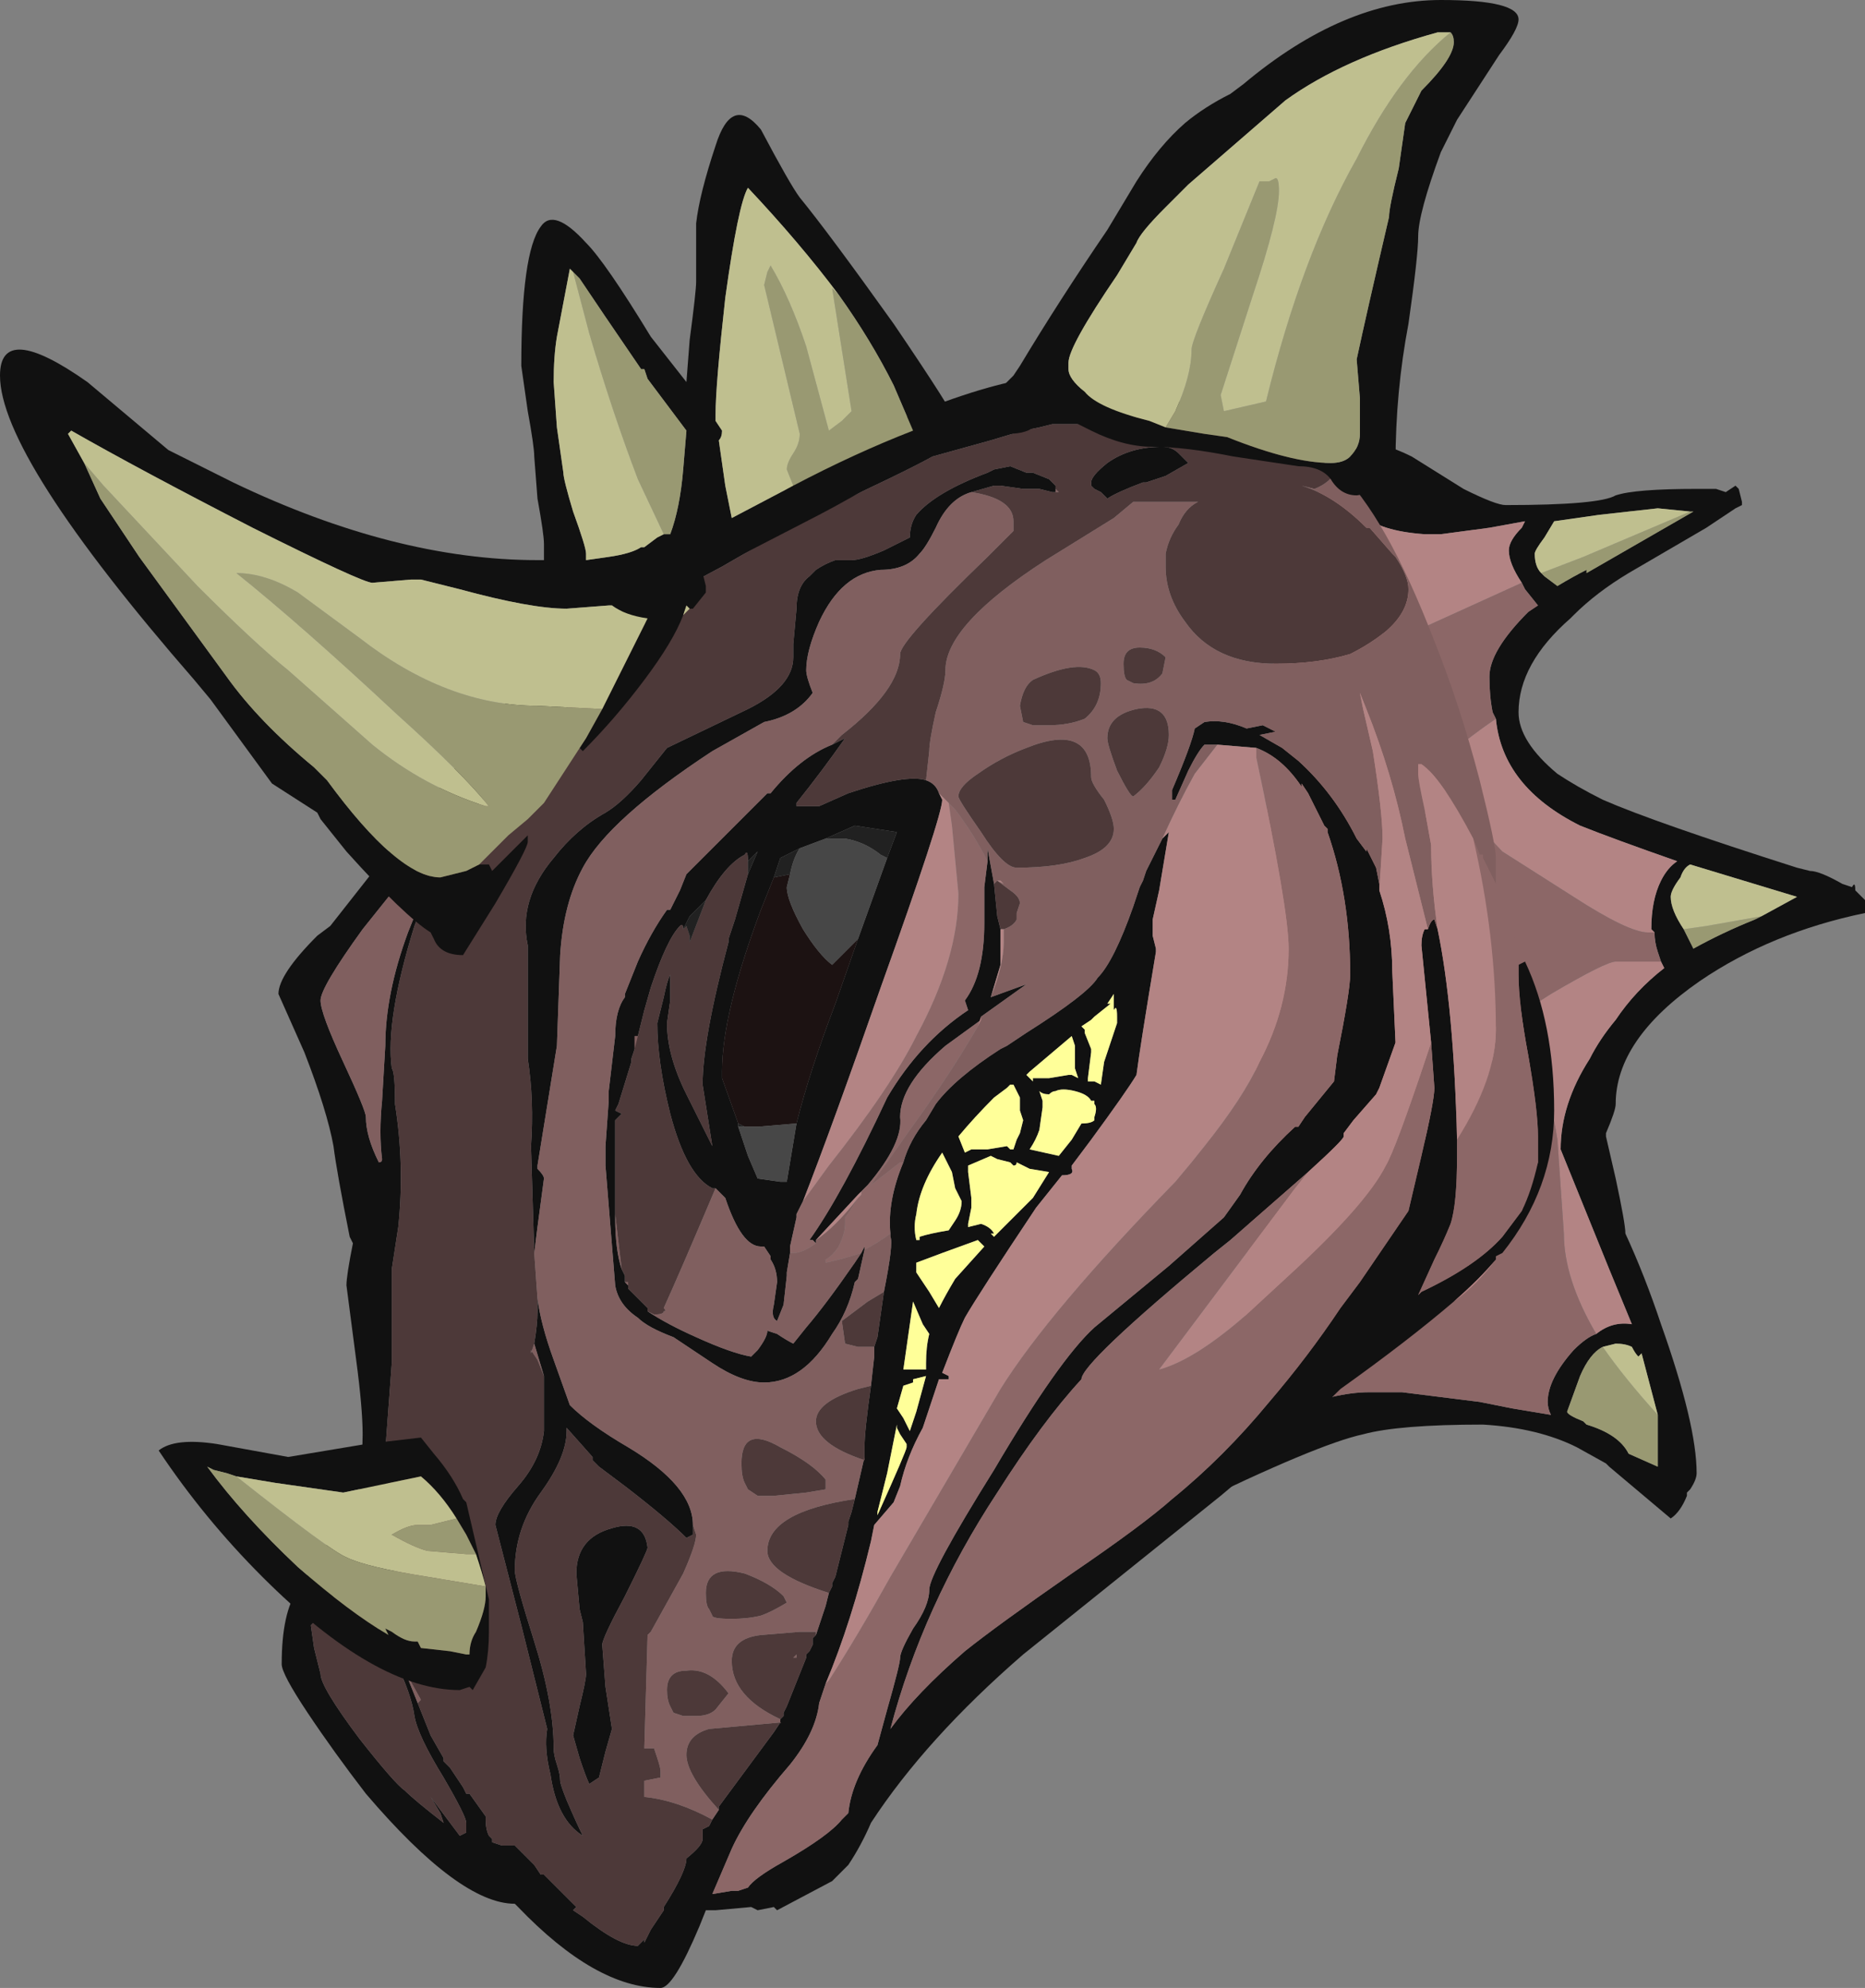 <?xml version="1.0" encoding="UTF-8" standalone="no"?>
<svg xmlns:ffdec="https://www.free-decompiler.com/flash" xmlns:xlink="http://www.w3.org/1999/xlink" ffdec:objectType="frame" height="214.9px" width="201.6px" xmlns="http://www.w3.org/2000/svg">
  <rect width="100%" height="100%" fill="#808080" stroke="none"/>
  <g transform="matrix(1.0, 0.0, 0.0, 1.0, 98.35, 211.4)">
    <use ffdec:characterId="36" height="30.7" transform="matrix(7.0, 0.0, 0.0, 7.0, -98.35, -211.4)" width="28.8" xlink:href="#shape0"/>
  </g>
  <defs>
    <g id="shape0" transform="matrix(1.0, 0.0, 0.0, 1.0, 14.05, 30.2)">
      <path d="M6.75 -22.7 L6.75 -22.85 Q6.75 -23.65 7.75 -23.15 L8.55 -22.65 Q9.05 -22.4 9.2 -22.4 10.65 -22.4 10.9 -22.55 11.2 -22.65 12.15 -22.65 L12.45 -22.65 12.6 -22.6 12.75 -22.7 12.8 -22.65 12.85 -22.45 12.85 -22.4 12.75 -22.35 12.3 -22.05 11.1 -21.35 Q10.6 -21.05 10.25 -20.7 L10.2 -20.65 Q9.4 -19.95 9.4 -19.2 9.4 -18.75 10.0 -18.25 10.3 -18.05 10.7 -17.85 11.5 -17.5 13.7 -16.8 L13.9 -16.75 Q14.05 -16.75 14.4 -16.55 L14.55 -16.5 Q14.6 -16.6 14.6 -16.45 L14.75 -16.3 14.75 -16.1 Q13.3 -15.8 12.2 -15.05 10.9 -14.15 10.9 -13.15 10.9 -13.05 10.75 -12.7 L10.75 -12.65 10.9 -12.0 Q11.05 -11.3 11.05 -11.15 11.35 -10.5 11.6 -9.75 12.15 -8.2 12.15 -7.45 12.15 -7.35 12.05 -7.2 L12.0 -7.15 12.0 -7.1 Q11.9 -6.85 11.75 -6.75 L10.8 -7.55 10.75 -7.6 10.3 -7.85 Q9.7 -8.15 8.85 -8.2 7.55 -8.2 7.0 -8.05 6.3 -7.9 4.25 -6.9 L5.85 -8.4 Q6.55 -8.7 7.1 -8.7 L7.6 -8.7 8.8 -8.55 9.3 -8.45 9.9 -8.35 Q9.85 -8.45 9.85 -8.55 9.85 -8.9 10.25 -9.35 10.45 -9.55 10.6 -9.6 10.85 -9.8 11.15 -9.75 L10.8 -10.6 10.05 -12.45 Q10.05 -13.15 10.5 -13.85 10.65 -14.15 10.9 -14.45 11.2 -14.9 11.65 -15.25 L11.6 -15.35 11.55 -15.5 Q11.5 -15.65 11.5 -15.8 L11.45 -15.85 Q11.45 -16.3 11.6 -16.6 11.7 -16.8 11.85 -16.9 10.85 -17.25 10.35 -17.45 9.15 -18.05 9.05 -19.1 L9.0 -19.2 Q8.95 -19.45 8.95 -19.75 8.95 -20.15 9.55 -20.75 L9.7 -20.85 9.5 -21.1 9.45 -21.2 Q9.25 -21.5 9.25 -21.7 9.25 -21.85 9.45 -22.05 L9.5 -22.15 8.95 -22.05 8.2 -21.95 7.95 -21.95 Q7.25 -22.0 7.0 -22.25 L6.85 -22.4 Q6.8 -22.5 6.75 -22.7 M12.05 -22.3 L11.55 -22.35 10.65 -22.25 9.95 -22.15 9.8 -21.9 Q9.65 -21.7 9.65 -21.65 9.65 -21.45 9.75 -21.35 L9.8 -21.3 10.0 -21.15 Q10.25 -21.3 10.45 -21.4 L10.45 -21.35 12.1 -22.3 12.05 -22.3 M11.95 -15.85 L12.1 -15.55 Q12.55 -15.8 13.05 -16.0 L13.15 -16.05 13.7 -16.35 12.05 -16.85 Q11.95 -16.8 11.9 -16.65 11.75 -16.45 11.75 -16.35 11.75 -16.15 11.95 -15.85 M10.7 -9.4 Q10.5 -9.3 10.35 -8.95 L10.15 -8.4 Q10.15 -8.35 10.4 -8.25 L10.45 -8.2 Q10.95 -8.05 11.1 -7.75 L11.55 -7.55 11.55 -8.35 11.3 -9.3 11.25 -9.25 Q11.2 -9.3 11.15 -9.4 11.05 -9.45 10.9 -9.45 L10.7 -9.4" fill="#111111" fill-rule="evenodd" stroke="none"/>
      <path d="M12.05 -22.3 L12.1 -22.3 10.45 -21.35 10.45 -21.4 Q10.25 -21.3 10.0 -21.15 L9.8 -21.3 9.75 -21.35 10.4 -21.6 12.05 -22.3 M13.15 -16.05 L13.05 -16.0 Q12.55 -15.8 12.1 -15.55 L11.95 -15.85 12.3 -15.9 13.15 -16.05 M11.55 -8.35 L11.55 -7.55 11.1 -7.75 Q10.95 -8.05 10.45 -8.2 L10.4 -8.25 Q10.15 -8.35 10.15 -8.4 L10.35 -8.95 Q10.5 -9.3 10.7 -9.4 11.05 -8.9 11.55 -8.35" fill="#999972" fill-rule="evenodd" stroke="none"/>
      <path d="M9.75 -21.35 Q9.65 -21.45 9.65 -21.65 9.65 -21.7 9.8 -21.9 L9.95 -22.15 10.65 -22.25 11.55 -22.35 12.05 -22.3 10.4 -21.6 9.75 -21.35 M13.15 -16.05 L12.3 -15.9 11.95 -15.85 Q11.75 -16.15 11.75 -16.35 11.75 -16.45 11.9 -16.65 11.95 -16.8 12.05 -16.85 L13.7 -16.35 13.15 -16.05 M10.7 -9.4 L10.9 -9.45 Q11.05 -9.45 11.15 -9.4 11.2 -9.3 11.25 -9.25 L11.3 -9.3 11.55 -8.35 Q11.05 -8.9 10.7 -9.4" fill="#bfbf8f" fill-rule="evenodd" stroke="none"/>
      <path d="M5.15 -9.2 L5.7 -22.25 Q6.2 -22.65 6.75 -22.7 6.8 -22.5 6.85 -22.4 L7.0 -22.25 Q7.25 -22.0 7.95 -21.95 L8.2 -21.95 8.95 -22.05 9.5 -22.15 9.45 -22.05 Q9.25 -21.85 9.25 -21.7 9.25 -21.5 9.45 -21.2 L7.25 -20.2 8.9 -14.3 Q9.05 -14.3 9.9 -14.85 10.75 -15.35 10.9 -15.35 L11.6 -15.35 11.65 -15.25 Q11.2 -14.9 10.9 -14.45 10.65 -14.15 10.5 -13.85 10.05 -13.15 10.05 -12.45 L10.8 -10.6 11.15 -9.75 Q10.85 -9.8 10.6 -9.6 10.1 -10.45 10.1 -11.15 L10.0 -12.6 Q9.8 -13.95 9.1 -13.95 L5.15 -9.2 M9.05 -19.1 Q9.15 -18.05 10.35 -17.45 10.85 -17.25 11.85 -16.9 11.7 -16.8 11.6 -16.6 11.45 -16.3 11.45 -15.85 L11.5 -15.8 11.4 -15.8 Q11.1 -15.8 10.25 -16.35 L9.15 -17.05 8.3 -17.95 7.9 -18.2 Q8.6 -18.8 9.05 -19.1" fill="#b38484" fill-rule="evenodd" stroke="none"/>
      <path d="M5.85 -8.4 L5.15 -9.2 9.1 -13.95 Q9.8 -13.95 10.0 -12.6 L10.1 -11.15 Q10.1 -10.45 10.6 -9.6 10.45 -9.55 10.25 -9.35 9.85 -8.9 9.85 -8.55 9.85 -8.45 9.9 -8.35 L9.3 -8.45 8.8 -8.55 7.6 -8.7 7.1 -8.7 Q6.55 -8.7 5.85 -8.4 M9.45 -21.2 L9.5 -21.1 9.7 -20.85 9.55 -20.75 Q8.95 -20.15 8.95 -19.75 8.95 -19.45 9.0 -19.2 L9.05 -19.1 Q8.6 -18.8 7.9 -18.2 L8.3 -17.95 9.15 -17.05 10.25 -16.35 Q11.1 -15.8 11.4 -15.8 L11.5 -15.8 Q11.5 -15.65 11.55 -15.5 L11.6 -15.35 10.9 -15.35 Q10.75 -15.35 9.9 -14.85 9.05 -14.3 8.9 -14.3 L7.25 -20.2 9.45 -21.2" fill="#8c6767" fill-rule="evenodd" stroke="none"/>
      <path d="M9.4 -15.3 L9.5 -15.35 Q9.95 -14.4 9.95 -13.05 9.95 -11.85 9.15 -10.85 L9.05 -10.8 9.05 -10.75 Q8.8 -10.45 8.4 -10.1 7.7 -9.5 6.65 -8.75 6.25 -8.35 5.75 -7.9 L4.8 -7.1 1.75 -4.65 Q0.25 -3.35 -0.6 -2.05 -0.75 -1.7 -0.95 -1.4 L-1.2 -1.15 -2.05 -0.7 -2.1 -0.75 -2.35 -0.7 -2.45 -0.75 -3.0 -0.7 -3.15 -0.7 -3.25 -0.45 Q-3.65 0.5 -3.85 0.5 -4.85 0.5 -6.05 -0.75 L-6.1 -0.8 Q-6.95 -0.8 -8.4 -2.5 -8.9 -3.15 -9.3 -3.75 -9.7 -4.35 -9.7 -4.5 -9.7 -5.3 -9.45 -5.65 L-8.5 -7.15 Q-8.45 -7.8 -8.45 -8.05 -8.45 -8.45 -8.55 -9.2 L-8.7 -10.35 Q-8.7 -10.5 -8.6 -11.0 L-8.65 -11.1 Q-8.85 -12.1 -8.9 -12.5 -9.0 -13.05 -9.35 -13.95 L-9.75 -14.85 Q-9.75 -15.15 -9.15 -15.75 L-8.95 -15.9 -6.0 -19.65 -0.8 -23.45 Q0.65 -24.1 1.55 -24.3 L4.65 -23.95 2.7 -23.65 2.2 -23.65 2.0 -23.6 1.75 -23.55 1.25 -23.4 0.35 -23.15 Q-0.1 -22.9 -1.4 -22.3 L-1.95 -22.0 -2.9 -21.45 -3.65 -21.05 -7.05 -17.35 Q-7.35 -16.7 -7.65 -15.9 -8.1 -14.45 -8.0 -13.7 -7.95 -13.65 -7.95 -13.15 -7.8 -12.2 -7.9 -11.25 L-8.0 -10.6 -8.0 -9.15 -8.1 -7.8 -7.8 -4.4 -7.6 -3.9 -7.4 -3.4 -7.2 -3.05 -7.2 -3.0 -7.1 -2.9 -6.9 -2.6 -6.85 -2.5 -6.8 -2.5 -6.55 -2.15 -6.55 -2.1 Q-6.55 -1.95 -6.5 -1.85 L-6.45 -1.8 -6.45 -1.75 -6.3 -1.7 -6.1 -1.7 -5.8 -1.4 -5.7 -1.25 -5.65 -1.25 -5.15 -0.75 -5.2 -0.7 -5.05 -0.6 Q-4.5 -0.15 -4.2 -0.15 L-4.1 -0.25 -4.1 -0.2 -4.0 -0.4 -3.8 -0.7 -3.8 -0.75 Q-3.45 -1.3 -3.45 -1.5 -3.2 -1.7 -3.2 -1.8 L-3.2 -1.95 -3.1 -2.0 -3.05 -2.1 -2.95 -2.25 -2.95 -2.3 -2.1 -3.45 -2.0 -3.6 -2.0 -3.65 -1.95 -3.7 -1.95 -3.75 -1.9 -3.85 -1.6 -4.6 -1.6 -4.65 -1.55 -4.7 -1.5 -4.8 -1.5 -4.9 -1.45 -4.95 -1.3 -5.4 -1.25 -5.6 -1.2 -5.7 -1.2 -5.75 -1.15 -5.85 -0.95 -6.65 -0.95 -6.7 -0.9 -6.85 -0.85 -7.05 -0.7 -7.7 -0.7 -7.85 Q-0.7 -8.1 -0.6 -8.8 L-0.55 -9.25 -0.55 -9.4 -0.5 -9.55 -0.4 -10.25 Q-0.25 -11.0 -0.3 -11.1 L-0.3 -11.15 Q-0.35 -11.65 -0.1 -12.25 0.0 -12.6 0.25 -12.9 L0.4 -13.15 Q0.7 -13.55 1.4 -14.0 L1.5 -14.05 1.8 -14.25 Q2.75 -14.85 2.9 -15.1 3.15 -15.35 3.45 -16.2 L3.55 -16.5 3.6 -16.6 3.65 -16.75 Q3.8 -17.05 3.9 -17.25 L4.0 -17.35 3.85 -16.45 3.75 -16.0 3.75 -15.75 3.8 -15.55 3.8 -15.5 Q3.55 -14.0 3.5 -13.6 3.35 -13.35 2.8 -12.6 L2.5 -12.2 2.5 -12.15 Q2.55 -12.05 2.35 -12.05 L1.95 -11.55 Q1.05 -10.2 0.85 -9.85 0.75 -9.65 0.5 -9.0 L0.6 -8.95 0.6 -8.9 0.45 -8.9 0.2 -8.15 Q-0.05 -7.7 -0.15 -7.25 L-0.25 -7.0 -0.55 -6.65 -0.6 -6.4 Q-0.9 -5.15 -1.3 -4.2 L-1.4 -3.9 Q-1.45 -3.45 -1.85 -2.95 -2.5 -2.2 -2.75 -1.65 L-3.05 -0.95 -2.75 -1.0 -2.65 -1.0 -2.5 -1.05 Q-2.4 -1.2 -1.95 -1.45 -1.25 -1.85 -1.05 -2.1 L-0.95 -2.2 Q-0.9 -2.7 -0.5 -3.25 L-0.35 -3.8 Q-0.15 -4.5 -0.15 -4.6 -0.15 -4.7 0.05 -5.05 0.3 -5.4 0.3 -5.65 0.3 -5.9 1.3 -7.5 2.3 -9.2 2.85 -9.7 L4.0 -10.65 4.85 -11.4 5.1 -11.75 Q5.4 -12.3 5.95 -12.8 L6.0 -12.8 6.1 -12.95 6.55 -13.5 6.6 -13.9 Q6.8 -14.9 6.8 -15.15 6.8 -16.35 6.45 -17.35 L6.45 -17.4 6.4 -17.45 6.15 -17.95 6.05 -18.1 6.05 -18.05 Q5.75 -18.5 5.35 -18.65 L4.75 -18.7 4.55 -18.7 Q4.45 -18.6 4.3 -18.3 L4.1 -17.85 4.05 -17.85 Q4.05 -17.9 4.05 -18.0 4.35 -18.7 4.4 -18.95 L4.55 -19.05 Q4.85 -19.1 5.2 -18.95 L5.45 -19.0 5.65 -18.9 5.4 -18.85 5.75 -18.65 6.0 -18.45 Q6.55 -17.95 6.9 -17.25 L7.05 -17.05 7.05 -17.1 7.2 -16.8 7.25 -16.55 7.25 -16.45 Q7.45 -15.85 7.45 -15.2 L7.5 -14.1 7.25 -13.4 7.2 -13.3 6.85 -12.9 6.7 -12.7 6.7 -12.65 Q6.7 -12.6 6.15 -12.1 L4.95 -11.05 4.7 -10.85 Q2.65 -9.15 2.65 -8.9 2.05 -8.25 1.35 -7.15 0.2 -5.4 -0.3 -3.5 0.1 -4.05 0.85 -4.7 1.35 -5.1 2.5 -5.9 3.6 -6.65 4.05 -7.05 4.85 -7.7 5.55 -8.55 6.15 -9.25 6.65 -10.0 L6.95 -10.4 7.7 -11.5 7.9 -12.35 Q8.1 -13.2 8.1 -13.4 L8.05 -14.1 7.9 -15.6 Q7.9 -15.75 7.95 -15.85 L8.0 -15.85 Q8.05 -16.0 8.1 -16.0 L8.15 -15.85 Q8.4 -14.65 8.45 -12.6 L8.45 -12.35 Q8.45 -11.6 8.35 -11.3 8.25 -11.05 8.1 -10.75 L7.85 -10.2 7.9 -10.25 Q8.75 -10.65 9.15 -11.1 L9.45 -11.5 Q9.6 -11.8 9.7 -12.25 L9.7 -12.65 Q9.7 -13.05 9.55 -13.9 9.4 -14.7 9.4 -15.15 L9.4 -15.3 M-3.35 -6.65 Q-3.35 -6.55 -3.35 -6.5 L-3.45 -6.45 Q-3.75 -6.75 -4.4 -7.25 L-4.8 -7.55 -4.9 -7.65 -4.9 -7.7 -5.3 -8.15 -5.3 -8.1 Q-5.3 -7.7 -5.7 -7.15 -6.1 -6.6 -6.1 -5.95 -6.1 -5.8 -5.8 -4.85 -5.5 -3.9 -5.5 -3.2 -5.5 -3.1 -5.45 -2.95 -5.4 -2.8 -5.4 -2.7 -5.4 -2.65 -5.3 -2.4 -5.15 -2.05 -5.05 -1.85 -5.45 -2.1 -5.55 -2.8 -5.65 -3.2 -5.6 -3.5 L-6.0 -5.1 -6.4 -6.65 Q-6.4 -6.85 -6.05 -7.25 -5.7 -7.65 -5.65 -8.1 L-5.65 -8.95 -5.65 -8.95 -5.8 -9.45 Q-5.75 -9.75 -5.75 -9.95 L-5.75 -10.15 Q-5.7 -9.75 -5.5 -9.2 L-5.25 -8.5 Q-4.95 -8.2 -4.35 -7.85 -3.35 -7.25 -3.35 -6.65 M-5.8 -10.85 L-5.85 -12.5 Q-5.8 -13.2 -5.9 -13.85 L-5.9 -15.6 Q-6.05 -16.3 -5.5 -16.95 -5.15 -17.4 -4.7 -17.65 -4.45 -17.8 -4.15 -18.15 L-3.75 -18.65 -2.5 -19.25 Q-1.8 -19.6 -1.8 -20.05 L-1.8 -20.25 -1.75 -20.8 Q-1.75 -21.15 -1.55 -21.3 L-1.45 -21.4 Q-1.3 -21.5 -1.15 -21.55 L-0.9 -21.55 Q-0.75 -21.55 -0.4 -21.7 L0.0 -21.9 Q0.0 -22.1 0.1 -22.25 0.4 -22.6 1.2 -22.9 L1.3 -22.95 1.55 -23.0 1.8 -22.9 1.9 -22.9 2.15 -22.8 2.25 -22.7 2.25 -22.65 2.25 -22.6 2.2 -22.6 2.0 -22.65 1.75 -22.65 1.4 -22.7 1.3 -22.7 0.95 -22.6 Q0.6 -22.5 0.4 -22.05 0.25 -21.75 0.15 -21.65 -0.05 -21.4 -0.45 -21.4 -1.05 -21.35 -1.4 -20.6 -1.6 -20.15 -1.6 -19.85 -1.6 -19.75 -1.5 -19.5 -1.75 -19.15 -2.25 -19.05 L-3.05 -18.6 Q-4.65 -17.55 -5.05 -16.8 -5.35 -16.25 -5.4 -15.45 L-5.45 -14.05 -5.75 -12.2 -5.75 -12.15 Q-5.65 -12.05 -5.65 -12.0 L-5.75 -11.25 -5.8 -10.85 M-1.2 -18.7 L-1.0 -18.8 Q-1.35 -18.3 -1.75 -17.8 L-1.75 -17.75 -1.4 -17.75 -0.95 -17.95 Q-0.05 -18.25 0.25 -18.15 0.4 -18.1 0.45 -17.95 L0.5 -17.85 Q0.5 -17.6 -0.45 -14.95 -1.2 -12.8 -1.65 -11.65 L-1.75 -11.45 -1.75 -11.4 -1.85 -10.95 -1.85 -10.85 -1.9 -10.55 -1.9 -10.5 -1.95 -10.05 -2.05 -9.8 Q-2.15 -9.85 -2.1 -10.05 L-2.05 -10.4 Q-2.05 -10.6 -2.15 -10.75 L-2.15 -10.8 -2.25 -10.95 -2.3 -10.95 Q-2.6 -10.95 -2.85 -11.7 L-3.0 -11.85 -3.05 -11.85 Q-3.45 -12.05 -3.7 -13.0 -3.9 -13.8 -3.9 -14.4 L-3.8 -14.8 Q-3.75 -15.05 -3.7 -15.15 -3.7 -15.0 -3.7 -14.75 L-3.75 -14.4 Q-3.75 -13.9 -3.45 -13.3 L-3.05 -12.5 -3.2 -13.45 Q-3.2 -14.15 -2.8 -15.65 L-2.8 -15.7 -2.7 -16.0 -2.5 -16.7 -2.35 -17.05 -2.5 -16.9 Q-2.5 -17.1 -2.55 -17.0 -2.85 -16.85 -3.15 -16.3 L-3.4 -16.05 -3.5 -15.85 Q-3.5 -15.95 -3.55 -15.9 -3.75 -15.7 -4.0 -14.95 L-4.1 -14.6 -4.25 -14.0 -4.3 -13.85 -4.3 -13.8 -4.5 -13.15 -4.55 -13.05 -4.45 -13.0 -4.55 -12.9 -4.55 -11.45 -4.55 -11.4 Q-4.55 -10.9 -4.45 -10.6 L-4.4 -10.5 -4.4 -10.4 -4.35 -10.35 -4.35 -10.3 -4.05 -10.0 -4.05 -9.95 Q-3.75 -9.75 -3.3 -9.55 -2.75 -9.3 -2.45 -9.25 L-2.35 -9.35 Q-2.2 -9.55 -2.2 -9.65 L-2.05 -9.6 Q-1.9 -9.5 -1.8 -9.45 L-1.6 -9.7 Q-1.3 -10.05 -0.85 -10.7 L-0.75 -10.85 -0.7 -10.95 -0.7 -10.9 -0.8 -10.45 -0.85 -10.4 Q-0.95 -9.95 -1.2 -9.6 -1.65 -8.85 -2.25 -8.85 -2.6 -8.85 -3.05 -9.15 L-3.65 -9.55 Q-4.05 -9.7 -4.2 -9.85 -4.5 -10.05 -4.55 -10.35 L-4.7 -12.2 -4.7 -12.45 -4.7 -12.5 -4.65 -13.2 -4.65 -13.35 -4.55 -14.2 Q-4.55 -14.6 -4.4 -14.8 L-4.4 -14.85 -4.2 -15.35 Q-4.0 -15.8 -3.75 -16.15 L-3.7 -16.15 -3.55 -16.45 -3.45 -16.7 -2.2 -17.95 -2.15 -17.95 Q-1.7 -18.5 -1.2 -18.7 M2.8 -22.7 L2.8 -22.75 Q2.8 -22.85 3.05 -23.05 3.4 -23.3 3.9 -23.3 4.05 -23.3 4.15 -23.2 L4.3 -23.05 3.95 -22.85 3.65 -22.75 3.6 -22.75 Q3.2 -22.6 3.05 -22.5 L2.95 -22.6 2.85 -22.65 2.8 -22.7 M1.2 -16.9 L1.2 -17.1 1.3 -16.55 1.35 -16.05 1.4 -15.85 1.4 -15.3 1.25 -14.8 1.8 -15.0 1.1 -14.5 1.1 -14.45 0.55 -14.05 Q-0.15 -13.45 -0.15 -12.95 -0.1 -12.55 -0.65 -11.9 L-0.75 -11.8 -0.8 -11.75 -1.45 -11.05 -1.45 -11.0 -1.5 -11.05 -1.55 -11.05 Q-1.05 -11.75 -0.35 -13.25 0.15 -14.1 0.9 -14.6 L0.85 -14.75 Q1.15 -15.15 1.15 -15.95 L1.15 -16.5 1.2 -16.9 M1.15 -16.5 L1.15 -16.5 M2.65 -14.35 L2.7 -14.3 2.7 -14.25 2.8 -14.0 2.8 -13.95 2.75 -13.55 2.75 -13.5 2.85 -13.5 2.95 -13.45 3.0 -13.8 3.2 -14.4 3.2 -14.5 Q3.2 -14.7 3.15 -14.6 L3.15 -14.85 3.05 -14.7 3.1 -14.7 2.85 -14.5 2.8 -14.45 2.65 -14.35 M2.55 -14.05 L2.5 -14.2 1.85 -13.65 1.8 -13.6 1.9 -13.5 1.9 -13.55 2.15 -13.55 2.45 -13.6 2.5 -13.6 2.6 -13.55 2.55 -13.7 2.55 -14.05 M2.25 -13.35 Q2.2 -13.35 2.15 -13.3 2.05 -13.3 2.0 -13.35 L2.05 -13.2 2.05 -13.1 2.0 -12.75 Q1.95 -12.6 1.85 -12.45 L2.3 -12.35 2.5 -12.6 2.65 -12.85 Q2.8 -12.85 2.85 -12.9 L2.85 -12.95 Q2.9 -13.1 2.85 -13.15 L2.85 -13.2 2.8 -13.2 Q2.75 -13.3 2.55 -13.35 2.35 -13.4 2.25 -13.35 M1.55 -13.45 L1.5 -13.4 1.3 -13.25 Q1.0 -12.95 0.75 -12.65 L0.85 -12.4 0.95 -12.45 1.2 -12.45 1.5 -12.5 1.55 -12.45 1.6 -12.45 1.65 -12.6 1.7 -12.7 1.75 -12.9 1.7 -13.05 1.7 -13.25 1.6 -13.45 1.55 -13.45 M1.25 -12.35 L0.9 -12.2 0.9 -12.1 0.95 -11.7 0.95 -11.55 0.9 -11.3 0.9 -11.25 1.1 -11.3 Q1.25 -11.25 1.3 -11.15 L1.25 -11.15 1.3 -11.1 1.9 -11.7 2.15 -12.1 1.85 -12.15 1.65 -12.25 Q1.65 -12.2 1.6 -12.2 L1.55 -12.25 1.35 -12.3 1.25 -12.35 M0.7 -11.85 L0.65 -12.1 0.5 -12.4 Q0.15 -11.9 0.1 -11.45 0.05 -11.25 0.1 -11.05 L0.15 -11.05 0.15 -11.1 Q0.3 -11.15 0.6 -11.2 L0.7 -11.35 Q0.8 -11.5 0.8 -11.65 L0.7 -11.85 M0.1 -10.7 L0.1 -10.55 0.3 -10.25 0.45 -10.0 Q0.55 -10.2 0.7 -10.45 L1.15 -10.95 1.05 -11.05 0.5 -10.85 0.1 -10.7 M0.05 -10.1 L-0.1 -9.05 0.25 -9.05 0.25 -9.15 Q0.25 -9.4 0.3 -9.6 L0.2 -9.75 0.05 -10.1 M0.05 -8.9 L0.05 -8.85 -0.1 -8.8 -0.2 -8.45 -0.1 -8.3 0.0 -8.1 0.1 -8.4 0.25 -8.95 0.05 -8.9 M-7.4 -16.95 L-7.45 -16.95 -8.05 -16.35 -8.45 -15.85 Q-9.1 -14.95 -9.1 -14.75 -9.1 -14.55 -8.75 -13.8 -8.4 -13.05 -8.4 -12.95 -8.4 -12.65 -8.2 -12.25 -8.15 -12.25 -8.15 -12.3 -8.2 -12.7 -8.15 -13.2 L-8.1 -14.05 Q-8.1 -14.85 -7.75 -15.8 L-7.35 -16.8 -7.4 -16.95 M-4.4 -14.8 L-4.4 -14.8 M-0.35 -16.95 L-0.2 -17.35 -0.85 -17.45 -1.3 -17.25 -1.7 -17.1 -2.0 -16.95 -2.1 -16.65 -2.3 -16.15 Q-2.9 -14.55 -2.9 -13.65 L-2.9 -13.55 -2.65 -12.85 -2.65 -12.8 -2.5 -12.35 -2.35 -12.0 -2.0 -11.95 -1.9 -11.95 -1.75 -12.85 Q-1.55 -13.65 -1.15 -14.7 L-0.8 -15.7 -0.35 -16.95 M-0.2 -8.2 L-0.35 -7.45 -0.5 -6.85 -0.5 -6.8 Q-0.05 -7.8 -0.05 -7.85 L-0.05 -7.9 -0.15 -8.05 -0.2 -8.15 -0.2 -8.2 M-6.55 -6.9 L-6.55 -6.9 M-8.65 -5.9 L-8.8 -5.7 Q-9.0 -5.35 -9.25 -5.1 L-9.2 -4.75 -9.1 -4.35 Q-9.1 -4.15 -8.5 -3.35 -7.95 -2.65 -7.8 -2.55 -7.65 -2.4 -7.2 -2.05 L-7.25 -2.2 -7.4 -2.45 -6.95 -1.85 -6.85 -1.9 -6.85 -2.05 Q-6.85 -2.15 -7.2 -2.75 -7.6 -3.4 -7.65 -3.7 -7.7 -4.05 -7.95 -4.55 L-8.65 -5.9 M-4.05 -6.3 Q-4.05 -6.25 -4.4 -5.55 -4.75 -4.9 -4.75 -4.8 L-4.7 -4.15 -4.6 -3.5 -4.7 -3.15 -4.8 -2.75 -4.95 -2.65 Q-5.0 -2.75 -5.1 -3.05 L-5.2 -3.4 -5.1 -3.85 Q-5.0 -4.25 -5.0 -4.35 L-5.05 -5.15 -5.1 -5.35 -5.15 -5.9 Q-5.15 -6.45 -4.6 -6.6 -4.1 -6.75 -4.05 -6.3 M-4.5 -1.65 L-4.5 -1.65" fill="#111111" fill-rule="evenodd" stroke="none"/>
      <path d="M4.65 -23.95 L6.6 -22.95 Q6.5 -22.75 6.25 -22.65 L6.05 -22.7 Q6.55 -22.55 7.05 -22.05 L7.1 -22.05 7.45 -21.65 7.5 -21.6 Q7.7 -21.3 7.7 -21.1 7.7 -20.75 7.35 -20.45 7.1 -20.25 6.8 -20.1 6.3 -19.95 5.65 -19.95 4.7 -19.95 4.25 -20.6 3.95 -21.0 3.95 -21.45 L3.95 -21.65 Q4.0 -21.9 4.15 -22.1 4.25 -22.35 4.45 -22.45 L3.45 -22.45 3.15 -22.2 2.1 -21.55 Q0.55 -20.55 0.55 -19.85 0.55 -19.65 0.4 -19.2 0.3 -18.75 0.3 -18.6 L0.25 -18.15 Q-0.05 -18.25 -0.95 -17.95 L-1.4 -17.75 -1.75 -17.75 -1.75 -17.8 Q-1.35 -18.3 -1.0 -18.8 L-1.2 -18.7 -1.05 -18.85 Q-0.15 -19.55 -0.15 -20.1 -0.15 -20.3 1.2 -21.6 L1.6 -22.0 1.6 -22.15 Q1.6 -22.5 0.95 -22.6 L1.3 -22.7 1.4 -22.7 1.75 -22.65 2.0 -22.65 2.2 -22.6 2.25 -22.6 2.3 -22.6 2.25 -22.65 2.25 -22.7 2.15 -22.8 1.9 -22.9 1.8 -22.9 1.55 -23.0 1.3 -22.95 1.2 -22.9 Q0.4 -22.6 0.1 -22.25 0.0 -22.1 0.0 -21.9 L-0.4 -21.7 Q-0.75 -21.55 -0.9 -21.55 L-1.15 -21.55 Q-1.3 -21.5 -1.45 -21.4 L-1.55 -21.3 Q-1.75 -21.15 -1.75 -20.8 L-1.8 -20.25 -1.8 -20.05 Q-1.8 -19.6 -2.5 -19.25 L-3.75 -18.65 -4.15 -18.15 Q-4.45 -17.8 -4.7 -17.65 -5.15 -17.4 -5.5 -16.95 -6.05 -16.3 -5.9 -15.6 L-5.9 -13.85 Q-5.8 -13.2 -5.85 -12.5 L-5.8 -10.85 -5.75 -10.15 -5.75 -9.95 Q-5.75 -9.75 -5.8 -9.45 L-5.85 -9.3 -5.85 -9.35 -5.75 -9.2 -5.65 -8.95 -5.65 -8.1 Q-5.7 -7.65 -6.05 -7.25 -6.4 -6.85 -6.4 -6.65 L-6.0 -5.1 -5.6 -3.5 Q-5.65 -3.2 -5.55 -2.8 -5.45 -2.1 -5.05 -1.85 -5.15 -2.05 -5.3 -2.4 -5.4 -2.65 -5.4 -2.7 -5.4 -2.8 -5.45 -2.95 -5.5 -3.1 -5.5 -3.2 -5.5 -3.9 -5.8 -4.85 -6.1 -5.8 -6.1 -5.95 -6.1 -6.6 -5.7 -7.15 -5.3 -7.7 -5.3 -8.1 L-5.3 -8.15 -4.9 -7.7 -4.9 -7.65 -4.8 -7.55 -4.4 -7.25 Q-3.75 -6.75 -3.45 -6.45 L-3.35 -6.5 Q-3.35 -6.55 -3.35 -6.65 L-3.3 -6.5 Q-3.3 -6.35 -3.5 -5.9 L-4.0 -5.0 -4.05 -4.95 -4.1 -3.2 -3.95 -3.2 -3.9 -3.05 Q-3.85 -2.9 -3.85 -2.85 L-3.85 -2.75 -4.1 -2.7 -4.1 -2.45 Q-3.6 -2.4 -3.05 -2.1 L-3.1 -2.0 -3.2 -1.95 -3.2 -1.8 Q-3.2 -1.7 -3.45 -1.5 -3.45 -1.3 -3.8 -0.75 L-3.8 -0.7 -4.0 -0.4 -4.1 -0.2 -4.1 -0.25 -4.2 -0.15 Q-4.5 -0.15 -5.05 -0.6 L-5.2 -0.7 -5.15 -0.75 -5.65 -1.25 -5.7 -1.25 -5.8 -1.4 -6.1 -1.7 -6.3 -1.7 -6.45 -1.75 -6.45 -1.8 -6.5 -1.85 Q-6.55 -1.95 -6.55 -2.1 L-6.55 -2.15 -6.8 -2.5 -6.85 -2.5 -6.9 -2.6 -7.1 -2.9 -7.2 -3.0 -7.2 -3.05 -7.4 -3.4 -7.6 -3.9 -7.55 -3.95 -7.8 -4.4 -8.1 -7.8 -8.0 -9.15 -8.0 -10.6 -7.9 -11.25 Q-7.8 -12.2 -7.95 -13.15 -7.95 -13.65 -8.0 -13.7 -8.1 -14.45 -7.65 -15.9 -7.35 -16.7 -7.05 -17.35 L-3.65 -21.05 -2.9 -21.45 -1.95 -22.0 -1.4 -22.3 Q-0.1 -22.9 0.35 -23.15 L1.25 -23.4 1.75 -23.55 2.0 -23.6 2.2 -23.65 2.7 -23.65 4.65 -23.95 M2.8 -22.7 L2.85 -22.65 2.95 -22.6 3.05 -22.5 Q3.2 -22.6 3.6 -22.75 L3.65 -22.75 3.95 -22.85 4.3 -23.05 4.15 -23.2 Q4.05 -23.3 3.9 -23.3 3.4 -23.3 3.05 -23.05 2.8 -22.85 2.8 -22.75 L2.8 -22.7 M3.3 -19.95 Q3.3 -20.2 3.55 -20.2 3.8 -20.2 3.95 -20.05 L3.9 -19.8 Q3.75 -19.6 3.45 -19.65 L3.35 -19.7 Q3.3 -19.75 3.3 -19.95 M3.5 -19.25 Q4.0 -19.35 4.0 -18.85 4.0 -18.65 3.85 -18.35 3.65 -18.05 3.45 -17.9 3.4 -17.9 3.2 -18.3 3.05 -18.7 3.05 -18.8 3.05 -19.15 3.5 -19.25 M-0.4 -10.25 L-0.5 -9.55 -0.55 -9.4 -0.8 -9.4 -1.0 -9.45 -1.05 -9.8 -0.65 -10.1 -0.4 -10.25 M-0.6 -8.8 Q-0.7 -8.1 -0.7 -7.85 L-0.7 -7.7 -0.7 -7.65 Q-1.45 -7.9 -1.45 -8.25 -1.45 -8.55 -0.8 -8.75 L-0.6 -8.8 M-0.85 -7.05 L-0.9 -6.85 -0.95 -6.7 -0.95 -6.65 -1.15 -5.85 -1.2 -5.75 -1.2 -5.7 -1.25 -5.6 Q-2.2 -5.9 -2.2 -6.25 -2.2 -6.85 -0.85 -7.05 M-1.45 -4.95 L-1.5 -4.9 -1.5 -4.8 -1.55 -4.7 -1.6 -4.65 -1.6 -4.6 -1.9 -3.85 -1.95 -3.75 -1.95 -3.7 -2.0 -3.65 Q-2.75 -4.0 -2.75 -4.55 -2.75 -4.9 -2.3 -4.95 L-1.7 -5.0 -1.45 -5.0 -1.45 -4.95 M-2.0 -3.6 L-2.1 -3.45 -2.95 -2.3 -2.95 -2.25 Q-3.45 -2.8 -3.45 -3.1 -3.45 -3.4 -3.1 -3.5 L-2.0 -3.6 M2.85 -19.85 Q2.95 -19.8 2.95 -19.65 2.95 -19.3 2.7 -19.1 2.45 -19.0 2.15 -19.0 L1.9 -19.0 1.75 -19.05 1.7 -19.3 Q1.75 -19.6 1.9 -19.7 2.55 -20.0 2.85 -19.85 M1.3 -16.55 L1.35 -16.6 1.55 -16.45 Q1.7 -16.35 1.7 -16.25 L1.65 -16.1 1.65 -16.0 Q1.6 -15.9 1.45 -15.85 L1.4 -15.85 1.35 -16.05 1.3 -16.55 M1.05 -18.25 Q1.4 -18.5 1.8 -18.65 2.8 -19.05 2.8 -18.2 2.8 -18.1 3.0 -17.85 3.15 -17.55 3.15 -17.4 3.15 -17.1 2.7 -16.95 2.3 -16.8 1.65 -16.8 1.45 -16.8 1.1 -17.35 0.75 -17.85 0.75 -17.9 0.75 -18.05 1.05 -18.25 M1.15 -16.5 L1.15 -16.5 M-3.5 -15.85 L-3.45 -15.9 -3.4 -15.75 -3.4 -15.6 -3.4 -15.65 -3.15 -16.3 Q-2.85 -16.85 -2.55 -17.0 -2.5 -17.1 -2.5 -16.9 L-2.5 -16.7 -2.7 -16.0 -2.8 -15.7 -2.8 -15.65 Q-3.2 -14.15 -3.2 -13.45 L-3.05 -12.5 -3.45 -13.3 Q-3.75 -13.9 -3.75 -14.4 L-3.7 -14.75 Q-3.7 -15.0 -3.7 -15.15 -3.75 -15.05 -3.8 -14.8 L-3.9 -14.4 Q-3.9 -13.8 -3.7 -13.0 -3.45 -12.05 -3.05 -11.85 L-3.0 -11.85 Q-3.55 -10.55 -3.8 -10.0 -3.75 -9.95 -3.8 -9.95 -3.8 -9.9 -3.95 -9.9 L-4.05 -9.95 -4.05 -10.0 -4.35 -10.3 -4.35 -10.4 -4.4 -10.4 -4.4 -10.5 -4.45 -10.6 -4.55 -11.45 -4.55 -12.9 -4.45 -13.0 -4.55 -13.05 -4.5 -13.15 -4.3 -13.8 -4.3 -13.85 -4.25 -14.0 -4.25 -14.2 -4.2 -14.2 -4.1 -14.6 -4.0 -14.95 Q-3.75 -15.7 -3.55 -15.9 -3.5 -15.95 -3.5 -15.85 M-2.9 -13.55 L-2.9 -13.65 -2.9 -13.55 M-4.7 -12.2 L-4.7 -12.45 -4.7 -12.2 M-2.6 -7.6 Q-2.6 -8.2 -2.0 -7.85 -1.5 -7.6 -1.3 -7.35 L-1.3 -7.2 -1.6 -7.15 -2.1 -7.1 -2.35 -7.1 -2.5 -7.2 -2.55 -7.3 Q-2.6 -7.4 -2.6 -7.6 M-6.55 -6.9 L-6.55 -6.9 M-8.65 -5.9 L-7.95 -4.55 Q-7.7 -4.05 -7.65 -3.7 -7.6 -3.4 -7.2 -2.75 -6.85 -2.15 -6.85 -2.05 L-6.85 -1.9 -6.95 -1.85 -7.4 -2.45 -7.25 -2.2 -7.2 -2.05 Q-7.65 -2.4 -7.8 -2.55 -7.95 -2.65 -8.5 -3.35 -9.1 -4.15 -9.1 -4.35 L-9.2 -4.75 -9.25 -5.1 Q-9.0 -5.35 -8.8 -5.7 L-8.65 -5.9 M-1.9 -5.45 Q-2.15 -5.3 -2.3 -5.25 -2.5 -5.2 -2.75 -5.2 -3.05 -5.2 -3.05 -5.25 L-3.1 -5.35 Q-3.15 -5.4 -3.15 -5.6 -3.15 -6.05 -2.55 -5.9 -2.15 -5.75 -1.95 -5.55 L-1.9 -5.45 M-1.75 -4.6 L-1.75 -4.65 -1.8 -4.6 -1.75 -4.6 M-4.05 -6.3 Q-4.1 -6.75 -4.6 -6.6 -5.15 -6.45 -5.15 -5.9 L-5.1 -5.35 -5.05 -5.15 -5.0 -4.35 Q-5.0 -4.25 -5.1 -3.85 L-5.2 -3.4 -5.1 -3.05 Q-5.0 -2.75 -4.95 -2.65 L-4.8 -2.75 -4.7 -3.15 -4.6 -3.5 -4.7 -4.15 -4.75 -4.8 Q-4.75 -4.9 -4.4 -5.55 -4.05 -6.25 -4.05 -6.3 M-3.3 -3.7 L-3.5 -3.7 -3.65 -3.75 -3.7 -3.85 Q-3.75 -3.95 -3.75 -4.1 -3.75 -4.4 -3.45 -4.4 -3.1 -4.45 -2.8 -4.05 L-3.0 -3.8 Q-3.1 -3.7 -3.3 -3.7 M-4.5 -1.65 L-4.5 -1.65" fill="#4d3939" fill-rule="evenodd" stroke="none"/>
      <path d="M6.6 -22.95 Q7.35 -22.25 8.1 -20.3 8.5 -19.3 8.8 -18.15 9.05 -17.15 9.05 -16.95 L9.05 -16.55 8.85 -16.95 8.85 -17.0 8.8 -17.0 8.7 -17.25 Q8.2 -18.2 7.9 -18.4 L7.85 -18.4 7.85 -18.25 Q7.85 -18.15 7.95 -17.7 L8.05 -17.15 Q8.05 -16.55 8.15 -15.85 L8.1 -16.0 Q8.05 -16.0 8.0 -15.85 L7.65 -17.25 Q7.45 -18.25 7.05 -19.25 L6.95 -19.5 7.0 -19.25 7.15 -18.6 Q7.3 -17.65 7.3 -17.25 L7.25 -16.45 7.25 -16.55 7.2 -16.8 7.05 -17.1 7.05 -17.05 6.9 -17.25 Q6.55 -17.95 6.0 -18.45 L5.75 -18.65 5.4 -18.85 5.65 -18.9 5.45 -19.0 5.2 -18.95 Q4.85 -19.1 4.55 -19.05 L4.4 -18.95 Q4.35 -18.7 4.05 -18.0 4.05 -17.9 4.05 -17.85 L4.1 -17.85 4.3 -18.3 Q4.45 -18.6 4.55 -18.7 L4.75 -18.7 4.4 -18.25 Q4.15 -17.8 3.9 -17.25 3.8 -17.05 3.65 -16.75 L3.6 -16.6 3.55 -16.5 3.45 -16.2 Q3.15 -15.35 2.9 -15.1 2.75 -14.85 1.8 -14.25 L1.5 -14.05 1.4 -14.0 Q0.7 -13.55 0.4 -13.15 L0.25 -12.9 Q0.0 -12.6 -0.1 -12.25 L-0.15 -12.25 -0.6 -11.9 0.0 -12.75 Q0.65 -13.65 1.05 -14.35 L1.1 -14.5 1.8 -15.0 1.25 -14.8 Q1.45 -15.3 1.45 -15.65 L1.45 -15.85 Q1.6 -15.9 1.65 -16.0 L1.65 -16.1 1.7 -16.25 Q1.7 -16.35 1.55 -16.45 L1.35 -16.6 1.3 -16.55 1.2 -17.1 1.2 -16.9 Q1.0 -17.3 0.7 -17.7 L0.6 -17.8 0.45 -17.95 Q0.4 -18.1 0.25 -18.15 L0.3 -18.6 Q0.3 -18.75 0.4 -19.2 0.55 -19.65 0.55 -19.85 0.55 -20.55 2.1 -21.55 L3.15 -22.2 3.45 -22.45 4.45 -22.45 Q4.25 -22.35 4.15 -22.1 4.0 -21.9 3.95 -21.65 L3.95 -21.45 Q3.95 -21.0 4.25 -20.6 4.7 -19.95 5.65 -19.95 6.3 -19.95 6.8 -20.1 7.1 -20.25 7.35 -20.45 7.7 -20.75 7.7 -21.1 7.7 -21.3 7.5 -21.6 L7.45 -21.65 7.1 -22.05 7.05 -22.05 Q6.55 -22.55 6.05 -22.7 L6.25 -22.65 Q6.5 -22.75 6.6 -22.95 M-7.8 -4.4 L-7.55 -3.95 -7.6 -3.9 -7.8 -4.4 M-3.05 -2.1 Q-3.6 -2.4 -4.1 -2.45 L-4.1 -2.7 -3.85 -2.75 -3.85 -2.85 Q-3.85 -2.9 -3.9 -3.05 L-3.95 -3.2 -4.1 -3.2 -4.05 -4.95 -4.0 -5.0 -3.5 -5.9 Q-3.3 -6.35 -3.3 -6.5 L-3.35 -6.65 Q-3.35 -7.25 -4.35 -7.85 -4.95 -8.2 -5.25 -8.5 L-5.5 -9.2 Q-5.7 -9.75 -5.75 -10.15 L-5.8 -10.85 -5.75 -11.25 -5.65 -12.0 Q-5.65 -12.05 -5.75 -12.15 L-5.75 -12.2 -5.45 -14.05 -5.4 -15.45 Q-5.35 -16.25 -5.05 -16.8 -4.65 -17.55 -3.05 -18.6 L-2.25 -19.05 Q-1.75 -19.15 -1.5 -19.5 -1.6 -19.75 -1.6 -19.85 -1.6 -20.15 -1.4 -20.6 -1.05 -21.35 -0.45 -21.4 -0.05 -21.4 0.15 -21.65 0.25 -21.75 0.4 -22.05 0.6 -22.5 0.95 -22.6 1.6 -22.5 1.6 -22.15 L1.6 -22.0 1.2 -21.6 Q-0.15 -20.3 -0.15 -20.1 -0.15 -19.55 -1.05 -18.85 L-1.2 -18.7 Q-1.7 -18.5 -2.15 -17.95 L-2.2 -17.95 -3.45 -16.7 -3.55 -16.45 -3.7 -16.15 -3.75 -16.15 Q-4.0 -15.8 -4.2 -15.35 L-4.4 -14.85 -4.4 -14.8 Q-4.55 -14.6 -4.55 -14.2 L-4.65 -13.35 -4.65 -13.2 -4.7 -12.5 -4.7 -12.45 -4.7 -12.2 -4.55 -10.35 Q-4.5 -10.05 -4.2 -9.85 -4.05 -9.7 -3.65 -9.55 L-3.05 -9.15 Q-2.6 -8.85 -2.25 -8.85 -1.65 -8.85 -1.2 -9.6 -0.95 -9.95 -0.85 -10.4 L-0.8 -10.45 -0.7 -10.9 Q-0.5 -11.0 -0.3 -11.15 L-0.3 -11.1 Q-0.25 -11.0 -0.4 -10.25 L-0.65 -10.1 -1.05 -9.8 -1.0 -9.45 -0.8 -9.4 -0.55 -9.4 -0.55 -9.25 -0.6 -8.8 -0.8 -8.75 Q-1.45 -8.55 -1.45 -8.25 -1.45 -7.9 -0.7 -7.65 L-0.7 -7.7 -0.85 -7.05 Q-2.2 -6.85 -2.2 -6.25 -2.2 -5.9 -1.25 -5.6 L-1.3 -5.4 -1.45 -4.95 -1.45 -5.0 -1.7 -5.0 -2.3 -4.95 Q-2.75 -4.9 -2.75 -4.55 -2.75 -4.0 -2.0 -3.65 L-2.0 -3.6 -3.1 -3.5 Q-3.45 -3.4 -3.45 -3.1 -3.45 -2.8 -2.95 -2.25 L-3.05 -2.1 M-5.65 -8.95 L-5.75 -9.2 -5.85 -9.35 -5.85 -9.3 -5.8 -9.45 -5.65 -8.95 -5.65 -8.95 M2.25 -22.65 L2.3 -22.6 2.25 -22.6 2.25 -22.65 M3.5 -19.25 Q3.05 -19.15 3.05 -18.8 3.05 -18.7 3.2 -18.3 3.4 -17.9 3.45 -17.9 3.65 -18.05 3.85 -18.35 4.0 -18.65 4.0 -18.85 4.0 -19.35 3.5 -19.25 M3.3 -19.95 Q3.3 -19.75 3.35 -19.7 L3.45 -19.65 Q3.75 -19.6 3.9 -19.8 L3.95 -20.05 Q3.8 -20.2 3.55 -20.2 3.3 -20.2 3.3 -19.95 M2.85 -19.85 Q2.55 -20.0 1.9 -19.7 1.75 -19.6 1.7 -19.3 L1.75 -19.05 1.9 -19.0 2.15 -19.0 Q2.45 -19.0 2.7 -19.1 2.95 -19.3 2.95 -19.65 2.95 -19.8 2.85 -19.85 M1.35 -16.6 L1.45 -16.55 1.4 -16.6 1.35 -16.6 M1.05 -18.25 Q0.75 -18.05 0.75 -17.9 0.75 -17.85 1.1 -17.35 1.45 -16.8 1.65 -16.8 2.3 -16.8 2.7 -16.95 3.15 -17.1 3.15 -17.4 3.15 -17.55 3.0 -17.85 2.8 -18.1 2.8 -18.2 2.8 -19.05 1.8 -18.65 1.4 -18.5 1.05 -18.25 M-1.5 -11.05 L-1.45 -11.0 -1.45 -11.05 Q-1.15 -11.25 -0.8 -11.7 -0.95 -11.45 -1.0 -11.4 L-1.0 -11.3 Q-1.0 -11.15 -1.1 -10.95 -1.2 -10.8 -1.3 -10.75 L-1.3 -10.7 Q-1.05 -10.75 -0.75 -10.85 L-0.85 -10.7 Q-1.3 -10.05 -1.6 -9.7 L-1.8 -9.45 Q-1.9 -9.5 -2.05 -9.6 L-2.2 -9.65 Q-2.2 -9.55 -2.35 -9.35 L-2.45 -9.25 Q-2.75 -9.3 -3.3 -9.55 -3.75 -9.75 -4.05 -9.95 L-3.95 -9.9 Q-3.8 -9.9 -3.8 -9.95 -3.75 -9.95 -3.8 -10.0 -3.55 -10.55 -3.0 -11.85 L-2.85 -11.7 Q-2.6 -10.95 -2.3 -10.95 L-2.25 -10.95 -2.15 -10.8 -2.15 -10.75 Q-2.05 -10.6 -2.05 -10.4 L-2.1 -10.05 Q-2.15 -9.85 -2.05 -9.8 L-1.95 -10.05 -1.9 -10.5 -1.9 -10.55 -1.85 -10.85 -1.8 -10.85 Q-1.65 -10.85 -1.45 -11.0 L-1.5 -11.05 M-7.4 -16.95 L-7.35 -16.8 -7.75 -15.8 Q-8.1 -14.85 -8.1 -14.05 L-8.15 -13.2 Q-8.2 -12.7 -8.15 -12.3 -8.15 -12.25 -8.2 -12.25 -8.4 -12.65 -8.4 -12.95 -8.4 -13.05 -8.75 -13.8 -9.1 -14.55 -9.1 -14.75 -9.1 -14.95 -8.45 -15.85 L-8.05 -16.35 -7.45 -16.95 -7.4 -16.95 M-4.1 -14.6 L-4.2 -14.2 -4.25 -14.2 -4.25 -14.0 -4.1 -14.6 M-4.55 -11.45 L-4.45 -10.6 Q-4.55 -10.9 -4.55 -11.4 L-4.55 -11.45 M-4.4 -10.4 L-4.35 -10.4 -4.35 -10.3 -4.35 -10.35 -4.4 -10.4 M-2.6 -7.6 Q-2.6 -7.4 -2.55 -7.3 L-2.5 -7.2 -2.35 -7.1 -2.1 -7.1 -1.6 -7.15 -1.3 -7.2 -1.3 -7.35 Q-1.5 -7.6 -2.0 -7.85 -2.6 -8.2 -2.6 -7.6 M-1.9 -5.45 L-1.95 -5.55 Q-2.15 -5.75 -2.55 -5.9 -3.15 -6.05 -3.15 -5.6 -3.15 -5.4 -3.1 -5.35 L-3.05 -5.25 Q-3.05 -5.2 -2.75 -5.2 -2.5 -5.2 -2.3 -5.25 -2.15 -5.3 -1.9 -5.45 M-1.75 -4.6 L-1.8 -4.6 -1.75 -4.65 -1.75 -4.6 M-3.3 -3.7 Q-3.1 -3.7 -3.0 -3.8 L-2.8 -4.05 Q-3.1 -4.45 -3.45 -4.4 -3.75 -4.4 -3.75 -4.1 -3.75 -3.95 -3.7 -3.85 L-3.65 -3.75 -3.5 -3.7 -3.3 -3.7" fill="#805f5f" fill-rule="evenodd" stroke="none"/>
      <path d="M9.05 -16.55 Q9.4 -15.75 9.4 -15.35 L9.4 -15.3 9.4 -15.15 Q9.4 -14.7 9.55 -13.9 9.7 -13.05 9.7 -12.65 L9.7 -12.25 9.45 -11.5 9.15 -11.1 Q8.75 -10.65 7.9 -10.25 L7.85 -10.2 8.1 -10.75 Q8.25 -11.05 8.35 -11.3 8.45 -11.6 8.45 -12.35 L8.45 -12.6 Q9.05 -13.55 9.05 -14.3 9.05 -15.75 8.7 -17.25 L8.8 -17.0 8.85 -17.0 8.85 -16.95 9.05 -16.55 M5.35 -18.65 Q5.75 -18.5 6.05 -18.05 L6.05 -18.1 6.15 -17.95 6.4 -17.45 6.45 -17.4 6.45 -17.35 Q6.8 -16.35 6.8 -15.15 6.8 -14.9 6.6 -13.9 L6.55 -13.5 6.1 -12.95 6.0 -12.8 5.95 -12.8 Q5.4 -12.3 5.1 -11.75 L4.85 -11.4 4.0 -10.65 2.85 -9.7 Q2.3 -9.2 1.3 -7.5 0.3 -5.9 0.3 -5.65 0.3 -5.4 0.05 -5.05 -0.15 -4.7 -0.15 -4.6 -0.15 -4.5 -0.35 -3.8 L-0.5 -3.25 Q-0.9 -2.7 -0.95 -2.2 L-1.05 -2.1 Q-1.25 -1.85 -1.95 -1.45 -2.4 -1.2 -2.5 -1.05 L-2.65 -1.0 -2.75 -1.0 -3.05 -0.95 -2.75 -1.65 Q-2.5 -2.2 -1.85 -2.95 -1.45 -3.45 -1.4 -3.9 L-1.3 -4.2 -1.25 -4.25 Q-0.8 -4.95 -0.3 -5.85 L1.4 -8.75 Q2.15 -9.95 4.1 -11.95 L4.35 -12.25 4.55 -12.5 Q5.15 -13.25 5.4 -13.8 5.85 -14.65 5.85 -15.55 5.85 -16.15 5.35 -18.5 L5.35 -18.65 M-0.1 -12.25 Q-0.35 -11.65 -0.3 -11.15 -0.5 -11.0 -0.7 -10.9 L-0.7 -10.95 -0.75 -10.85 Q-1.05 -10.75 -1.3 -10.7 L-1.3 -10.75 Q-1.2 -10.8 -1.1 -10.95 -1.0 -11.15 -1.0 -11.3 L-1.0 -11.4 Q-0.95 -11.45 -0.8 -11.7 L-0.75 -11.75 -0.75 -11.8 -0.65 -11.9 Q-0.1 -12.55 -0.15 -12.95 -0.15 -13.45 0.55 -14.05 L1.1 -14.45 1.05 -14.35 Q0.65 -13.65 0.0 -12.75 L-0.6 -11.9 -0.15 -12.25 -0.1 -12.25 M0.6 -17.8 L0.7 -17.7 Q1.0 -17.3 1.2 -16.9 L1.15 -16.5 1.15 -15.95 Q1.15 -15.15 0.85 -14.75 L0.9 -14.6 Q0.15 -14.1 -0.35 -13.25 -1.05 -11.75 -1.55 -11.05 L-1.5 -11.05 -1.45 -11.0 Q-1.65 -10.85 -1.8 -10.85 L-1.85 -10.85 -1.85 -10.95 -1.75 -11.4 -1.75 -11.45 -1.65 -11.65 -1.25 -12.2 Q-0.3 -13.4 0.1 -14.2 0.75 -15.4 0.75 -16.4 L0.65 -17.45 0.6 -17.8 M6.15 -12.1 L5.95 -11.85 3.85 -9.05 Q4.4 -9.2 5.2 -9.9 L5.85 -10.5 Q7.05 -11.6 7.35 -12.2 7.5 -12.45 8.0 -13.95 L8.05 -14.1 8.1 -13.4 Q8.1 -13.2 7.9 -12.35 L7.7 -11.5 6.95 -10.4 6.65 -10.0 Q6.15 -9.25 5.55 -8.55 4.85 -7.7 4.05 -7.05 3.6 -6.65 2.5 -5.9 1.35 -5.1 0.85 -4.7 0.1 -4.05 -0.3 -3.5 0.2 -5.4 1.35 -7.15 2.05 -8.25 2.65 -8.9 2.65 -9.15 4.7 -10.85 L4.95 -11.05 6.15 -12.1" fill="#8c6767" fill-rule="evenodd" stroke="none"/>
      <path d="M9.05 -10.75 Q8.75 -10.35 8.4 -10.1 8.8 -10.45 9.05 -10.75 M7.25 -16.45 L7.3 -17.25 Q7.3 -17.65 7.15 -18.6 L7.0 -19.25 6.95 -19.5 7.05 -19.25 Q7.45 -18.25 7.65 -17.25 L8.0 -15.85 7.95 -15.85 Q7.9 -15.75 7.9 -15.6 L8.05 -14.1 8.0 -13.95 Q7.5 -12.45 7.35 -12.2 7.05 -11.6 5.85 -10.5 L5.2 -9.9 Q4.4 -9.2 3.85 -9.05 L5.95 -11.85 6.15 -12.1 Q6.7 -12.6 6.7 -12.65 L6.7 -12.7 6.85 -12.9 7.2 -13.3 7.25 -13.4 7.5 -14.1 7.45 -15.2 Q7.45 -15.85 7.25 -16.45 M8.15 -15.85 Q8.05 -16.55 8.05 -17.15 L7.95 -17.7 Q7.85 -18.15 7.85 -18.25 L7.85 -18.4 7.9 -18.4 Q8.2 -18.2 8.7 -17.25 9.05 -15.75 9.05 -14.3 9.05 -13.55 8.45 -12.6 8.4 -14.65 8.15 -15.85 M3.9 -17.25 Q4.15 -17.8 4.4 -18.25 L4.75 -18.7 5.35 -18.65 5.35 -18.5 Q5.85 -16.15 5.85 -15.55 5.85 -14.65 5.4 -13.8 5.15 -13.25 4.55 -12.5 L4.35 -12.25 4.1 -11.95 Q2.15 -9.95 1.4 -8.75 L-0.3 -5.85 Q-0.8 -4.95 -1.25 -4.25 L-1.3 -4.2 Q-0.9 -5.15 -0.6 -6.4 L-0.55 -6.65 -0.25 -7.0 -0.15 -7.25 Q-0.05 -7.7 0.2 -8.15 L0.45 -8.9 0.6 -8.9 0.6 -8.95 0.5 -9.0 Q0.75 -9.65 0.85 -9.85 1.05 -10.2 1.95 -11.55 L2.35 -12.05 Q2.55 -12.05 2.5 -12.15 L2.5 -12.2 2.8 -12.6 Q3.35 -13.35 3.5 -13.6 3.55 -14.0 3.8 -15.5 L3.8 -15.55 3.75 -15.75 3.75 -16.0 3.85 -16.45 4.0 -17.35 3.9 -17.25 M0.45 -17.95 L0.6 -17.8 0.65 -17.45 0.75 -16.4 Q0.75 -15.4 0.1 -14.2 -0.3 -13.4 -1.25 -12.2 L-1.65 -11.65 Q-1.2 -12.8 -0.45 -14.95 0.5 -17.6 0.5 -17.85 L0.45 -17.95 M1.35 -16.6 L1.4 -16.6 1.45 -16.55 1.35 -16.6 M1.45 -15.85 L1.45 -15.65 Q1.45 -15.3 1.25 -14.8 L1.4 -15.3 1.4 -15.85 1.45 -15.85 M1.1 -14.5 L1.05 -14.35 1.1 -14.45 1.1 -14.5 M-1.45 -11.05 L-0.8 -11.75 -0.75 -11.8 -0.75 -11.75 -0.8 -11.7 Q-1.15 -11.25 -1.45 -11.05" fill="#b38484" fill-rule="evenodd" stroke="none"/>
      <path d="M-3.4 -15.6 L-3.4 -15.65 -3.4 -15.6 M-1.85 -16.7 L-1.9 -16.5 Q-1.9 -16.3 -1.65 -15.85 -1.4 -15.45 -1.2 -15.3 L-0.8 -15.7 -1.15 -14.7 Q-1.55 -13.65 -1.75 -12.85 L-2.35 -12.8 -2.55 -12.8 -2.65 -12.85 -2.9 -13.55 -2.9 -13.65 Q-2.9 -14.55 -2.3 -16.15 L-2.1 -16.65 -1.85 -16.7" fill="#1c1212" fill-rule="evenodd" stroke="none"/>
      <path d="M-3.5 -15.85 L-3.4 -16.05 -3.15 -16.3 -3.4 -15.65 -3.4 -15.6 -3.4 -15.75 -3.45 -15.9 -3.5 -15.85 M-2.5 -16.9 L-2.35 -17.05 -2.5 -16.7 -2.5 -16.9 M-0.35 -16.95 L-0.45 -17.0 Q-0.7 -17.2 -1.0 -17.25 L-1.3 -17.25 -0.85 -17.45 -0.2 -17.35 -0.35 -16.95 M-1.7 -17.1 Q-1.8 -16.95 -1.85 -16.7 L-2.1 -16.65 -2.0 -16.95 -1.7 -17.1 M-2.65 -12.8 L-2.65 -12.85 -2.55 -12.8 -2.65 -12.8" fill="#212121" fill-rule="evenodd" stroke="none"/>
      <path d="M-1.3 -17.25 L-1.0 -17.25 Q-0.7 -17.2 -0.45 -17.0 L-0.35 -16.95 -0.8 -15.7 -1.2 -15.3 Q-1.4 -15.45 -1.65 -15.85 -1.9 -16.3 -1.9 -16.5 L-1.85 -16.7 Q-1.8 -16.95 -1.7 -17.1 L-1.3 -17.25 M-1.75 -12.85 L-1.9 -11.95 -2.0 -11.95 -2.35 -12.0 -2.5 -12.35 -2.65 -12.8 -2.55 -12.8 -2.35 -12.8 -1.75 -12.85" fill="#474747" fill-rule="evenodd" stroke="none"/>
      <path d="M2.65 -14.35 L2.8 -14.45 2.85 -14.5 3.1 -14.7 3.05 -14.7 3.15 -14.85 3.15 -14.6 Q3.2 -14.7 3.2 -14.5 L3.2 -14.4 3.0 -13.8 2.95 -13.45 2.85 -13.5 2.75 -13.5 2.75 -13.55 2.8 -13.95 2.8 -14.0 2.7 -14.25 2.7 -14.3 2.65 -14.35 M2.25 -13.35 Q2.35 -13.4 2.55 -13.35 2.75 -13.3 2.8 -13.2 L2.85 -13.2 2.85 -13.15 Q2.9 -13.1 2.85 -12.95 L2.85 -12.9 Q2.8 -12.85 2.65 -12.85 L2.5 -12.6 2.3 -12.35 1.85 -12.45 Q1.95 -12.6 2.0 -12.75 L2.05 -13.1 2.05 -13.2 2.0 -13.35 Q2.05 -13.3 2.15 -13.3 2.2 -13.35 2.25 -13.35 M2.55 -14.05 L2.55 -13.7 2.6 -13.55 2.5 -13.6 2.45 -13.6 2.15 -13.55 1.9 -13.55 1.9 -13.5 1.8 -13.6 1.85 -13.65 2.5 -14.2 2.55 -14.05 M1.55 -13.45 L1.6 -13.45 1.7 -13.25 1.7 -13.05 1.75 -12.9 1.7 -12.7 1.65 -12.6 1.6 -12.45 1.55 -12.45 1.5 -12.5 1.2 -12.45 0.95 -12.45 0.85 -12.4 0.75 -12.65 Q1.0 -12.95 1.3 -13.25 L1.5 -13.4 1.55 -13.45 M1.25 -12.35 L1.35 -12.3 1.55 -12.25 1.6 -12.2 Q1.65 -12.2 1.65 -12.25 L1.85 -12.15 2.15 -12.1 1.9 -11.7 1.3 -11.1 1.25 -11.15 1.3 -11.15 Q1.25 -11.25 1.1 -11.3 L0.9 -11.25 0.9 -11.3 0.95 -11.55 0.95 -11.7 0.9 -12.1 0.9 -12.2 1.25 -12.35 M0.7 -11.85 L0.8 -11.65 Q0.8 -11.5 0.7 -11.35 L0.6 -11.2 Q0.3 -11.15 0.15 -11.1 L0.15 -11.05 0.1 -11.05 Q0.05 -11.25 0.1 -11.45 0.15 -11.9 0.5 -12.4 L0.65 -12.1 0.7 -11.85 M0.05 -8.9 L0.25 -8.95 0.1 -8.4 0.0 -8.1 -0.1 -8.3 -0.2 -8.45 -0.1 -8.8 0.05 -8.85 0.05 -8.9 M0.05 -10.1 L0.2 -9.75 0.3 -9.6 Q0.25 -9.4 0.25 -9.15 L0.25 -9.05 -0.1 -9.05 0.05 -10.1 M0.1 -10.7 L0.5 -10.85 1.05 -11.05 1.15 -10.95 0.7 -10.45 Q0.55 -10.2 0.45 -10.0 L0.3 -10.25 0.1 -10.55 0.1 -10.7 M-0.2 -8.2 L-0.2 -8.15 -0.15 -8.05 -0.05 -7.9 -0.05 -7.85 Q-0.05 -7.8 -0.5 -6.8 L-0.5 -6.85 -0.35 -7.45 -0.2 -8.2" fill="#ffff99" fill-rule="evenodd" stroke="none"/>
      <path d="M5.15 -28.9 Q6.7 -30.2 8.2 -30.2 9.4 -30.2 9.4 -29.9 9.4 -29.75 9.1 -29.35 L8.45 -28.35 8.2 -27.85 Q7.85 -26.9 7.85 -26.55 7.85 -26.25 7.7 -25.2 7.5 -24.15 7.5 -23.05 7.5 -22.9 7.25 -22.75 7.0 -22.55 6.9 -22.55 6.65 -22.55 6.5 -22.8 6.35 -23.0 6.0 -23.0 L5.0 -23.15 Q4.25 -23.3 3.75 -23.3 3.3 -23.3 2.8 -23.55 L2.3 -23.8 Q2.1 -23.8 1.95 -23.65 1.85 -23.5 1.5 -23.5 L1.25 -23.65 1.15 -23.75 1.1 -23.9 1.6 -24.4 1.7 -24.55 Q2.3 -25.55 3.05 -26.65 L3.5 -27.4 Q3.85 -27.95 4.25 -28.3 4.55 -28.55 4.95 -28.75 L5.15 -28.9 M3.95 -23.6 L4.55 -23.5 4.9 -23.45 Q5.9 -23.05 6.5 -23.05 6.7 -23.05 6.8 -23.15 6.95 -23.3 6.95 -23.5 L6.95 -24.05 6.9 -24.65 Q7.05 -25.35 7.4 -26.85 7.4 -27.0 7.55 -27.6 L7.65 -28.3 7.9 -28.8 Q8.4 -29.3 8.4 -29.55 8.4 -29.65 8.35 -29.7 L8.15 -29.7 Q6.7 -29.3 5.8 -28.65 L4.3 -27.35 3.95 -27.0 Q3.55 -26.6 3.5 -26.45 L3.2 -25.95 Q2.45 -24.85 2.45 -24.6 L2.45 -24.5 Q2.45 -24.35 2.7 -24.15 2.9 -23.9 3.7 -23.7 L3.95 -23.6 M-6.65 -16.85 L-6.5 -16.85 -6.45 -16.75 -5.9 -17.3 Q-5.9 -17.45 -5.9 -17.2 -5.9 -17.1 -6.4 -16.25 L-6.9 -15.45 Q-7.25 -15.45 -7.35 -15.7 L-7.4 -15.8 Q-7.8 -16.05 -8.7 -17.05 L-9.1 -17.55 -9.15 -17.65 -9.85 -18.1 -10.8 -19.4 -11.05 -19.7 Q-14.05 -23.15 -14.05 -24.4 -14.05 -25.25 -12.7 -24.3 L-11.45 -23.25 -10.45 -22.75 Q-7.95 -21.55 -5.75 -21.55 L-5.65 -21.55 -5.65 -21.8 Q-5.65 -21.95 -5.75 -22.5 L-5.8 -23.15 Q-5.8 -23.3 -5.9 -23.85 L-6.0 -24.55 Q-6.0 -26.3 -5.7 -26.7 -5.5 -27.0 -5.0 -26.45 -4.7 -26.15 -4.0 -25.0 L-3.45 -24.3 -3.4 -24.95 Q-3.3 -25.7 -3.3 -25.85 L-3.3 -26.75 Q-3.25 -27.2 -3.0 -27.95 -2.75 -28.75 -2.3 -28.2 -1.85 -27.35 -1.7 -27.15 -1.25 -26.6 -0.25 -25.2 0.7 -23.8 0.7 -23.7 0.7 -23.5 0.55 -23.35 0.4 -23.15 0.25 -23.15 L0.2 -23.25 Q-0.35 -22.8 -1.4 -22.25 L-2.95 -21.45 -3.0 -21.45 Q-3.1 -21.4 -3.2 -21.35 L-3.15 -21.15 -3.15 -21.05 -3.35 -20.8 -3.4 -20.8 -3.45 -20.85 -3.5 -20.7 Q-3.65 -20.3 -4.1 -19.7 -4.55 -19.1 -5.05 -18.6 L-5.1 -18.65 -5.0 -18.8 -4.75 -19.25 -4.05 -20.65 Q-4.4 -20.7 -4.6 -20.85 L-4.65 -20.85 -5.3 -20.8 Q-5.85 -20.8 -6.95 -21.1 L-7.55 -21.25 -7.7 -21.25 -8.3 -21.2 Q-8.45 -21.2 -10.15 -22.05 -11.9 -22.95 -12.95 -23.55 L-13.0 -23.5 -12.75 -23.05 -12.5 -22.5 -11.9 -21.6 -10.55 -19.75 Q-10.05 -19.05 -9.2 -18.35 L-9.0 -18.15 Q-7.9 -16.65 -7.25 -16.65 L-6.85 -16.75 -6.65 -16.85 M-1.1 -25.65 Q-1.7 -26.45 -2.5 -27.3 -2.65 -27.05 -2.85 -25.6 -3.0 -24.25 -3.0 -23.8 L-3.0 -23.7 -2.9 -23.55 Q-2.9 -23.45 -2.95 -23.4 L-2.85 -22.7 -2.75 -22.2 -1.8 -22.7 Q-0.85 -23.2 0.05 -23.55 L-0.25 -24.25 Q-0.6 -24.95 -1.1 -25.65 M-5.1 -25.9 L-5.25 -26.05 -5.45 -25.0 Q-5.5 -24.7 -5.5 -24.3 L-5.45 -23.6 -5.35 -22.9 Q-5.35 -22.8 -5.2 -22.3 -5.0 -21.75 -5.0 -21.65 L-5.0 -21.55 -4.65 -21.6 Q-4.3 -21.65 -4.15 -21.75 L-4.1 -21.75 -3.9 -21.9 -3.8 -21.95 -3.7 -21.95 Q-3.55 -22.35 -3.5 -22.95 L-3.45 -23.55 -4.05 -24.35 -4.1 -24.5 -4.15 -24.5 Q-4.8 -25.45 -5.1 -25.9 M-9.6 -7.7 L-8.4 -7.9 -7.55 -8.0 -7.35 -7.75 Q-7.05 -7.4 -6.9 -7.05 L-6.85 -7.0 -6.5 -5.5 -6.5 -5.0 Q-6.5 -4.7 -6.55 -4.45 L-6.75 -4.1 -6.8 -4.15 -6.95 -4.1 Q-8.25 -4.1 -10.0 -5.85 -10.9 -6.75 -11.6 -7.8 -11.35 -8.0 -10.7 -7.9 L-9.6 -7.7 M-7.0 -6.75 Q-7.25 -7.15 -7.55 -7.4 L-8.75 -7.15 -9.8 -7.3 -10.4 -7.4 -10.55 -7.45 -10.75 -7.5 -10.85 -7.55 Q-10.3 -6.8 -9.45 -6.0 -8.65 -5.3 -8.05 -4.95 L-8.1 -5.05 -8.0 -5.0 Q-7.8 -4.85 -7.65 -4.85 L-7.6 -4.85 -7.55 -4.75 -7.1 -4.7 -6.85 -4.65 -6.8 -4.65 Q-6.8 -4.85 -6.7 -5.0 -6.55 -5.35 -6.55 -5.55 L-6.55 -5.7 Q-6.6 -5.9 -6.7 -6.2 L-6.85 -6.5 -7.0 -6.75" fill="#111111" fill-rule="evenodd" stroke="none"/>
      <path d="M8.35 -29.7 Q8.4 -29.65 8.4 -29.55 8.4 -29.3 7.9 -28.8 L7.65 -28.3 7.55 -27.6 Q7.4 -27.0 7.4 -26.85 7.05 -25.35 6.9 -24.65 L6.95 -24.05 6.95 -23.5 Q6.95 -23.3 6.8 -23.15 6.7 -23.05 6.5 -23.05 5.9 -23.05 4.9 -23.45 L4.55 -23.5 3.95 -23.6 4.1 -23.85 Q4.35 -24.4 4.35 -24.8 4.35 -24.95 4.85 -26.05 L5.4 -27.4 5.55 -27.4 5.65 -27.45 Q5.7 -27.45 5.7 -27.25 5.7 -26.85 5.3 -25.65 L4.8 -24.1 4.85 -23.85 5.5 -24.0 Q6.05 -26.25 6.9 -27.75 7.55 -29.05 8.35 -29.7 M-5.0 -18.8 L-5.65 -17.8 -5.9 -17.55 -6.2 -17.3 -6.65 -16.85 -6.85 -16.75 -7.25 -16.65 Q-7.9 -16.65 -9.0 -18.15 L-9.2 -18.35 Q-10.05 -19.05 -10.55 -19.75 L-11.9 -21.6 -12.5 -22.5 -12.75 -23.05 -12.45 -22.7 -11.0 -21.15 Q-10.1 -20.25 -9.6 -19.85 L-8.3 -18.7 Q-7.5 -18.05 -6.55 -17.75 L-6.5 -17.75 Q-6.9 -18.25 -7.9 -19.15 -9.4 -20.55 -10.4 -21.35 -9.95 -21.35 -9.45 -21.05 L-8.5 -20.35 Q-7.15 -19.3 -5.75 -19.3 L-4.75 -19.25 -5.0 -18.8 M-1.8 -22.7 L-1.9 -22.95 Q-1.9 -23.05 -1.8 -23.2 -1.7 -23.35 -1.7 -23.5 L-2.25 -25.8 -2.2 -26.0 -2.15 -26.1 Q-1.85 -25.6 -1.6 -24.85 L-1.25 -23.55 -1.05 -23.7 -0.9 -23.85 -1.2 -25.75 -1.1 -25.65 Q-0.6 -24.95 -0.25 -24.25 L0.05 -23.55 Q-0.85 -23.2 -1.8 -22.7 M-3.8 -21.95 L-4.2 -22.8 Q-4.6 -23.85 -4.95 -25.05 L-5.2 -26.0 -5.1 -25.9 Q-4.8 -25.45 -4.15 -24.5 L-4.1 -24.5 -4.05 -24.35 -3.45 -23.55 -3.5 -22.95 Q-3.55 -22.35 -3.7 -21.95 L-3.8 -21.95 M-10.4 -7.4 Q-8.95 -6.25 -8.7 -6.15 -8.4 -6.0 -7.45 -5.85 L-6.55 -5.7 -6.55 -5.55 Q-6.55 -5.35 -6.7 -5.0 -6.8 -4.85 -6.8 -4.65 L-6.85 -4.65 -7.1 -4.7 -7.55 -4.75 -7.6 -4.85 -7.65 -4.85 Q-7.8 -4.85 -8.0 -5.0 L-8.1 -5.05 -8.05 -4.95 Q-8.65 -5.3 -9.45 -6.0 -10.3 -6.8 -10.85 -7.55 L-10.75 -7.5 -10.55 -7.45 -10.4 -7.4 M-6.7 -6.2 L-6.85 -6.2 -7.45 -6.25 Q-7.65 -6.3 -8.0 -6.5 -7.75 -6.65 -7.6 -6.65 L-7.4 -6.65 -7.0 -6.75 -6.85 -6.5 -6.7 -6.2" fill="#999972" fill-rule="evenodd" stroke="none"/>
      <path d="M3.95 -23.6 L3.7 -23.7 Q2.9 -23.9 2.7 -24.15 2.45 -24.35 2.45 -24.5 L2.45 -24.6 Q2.45 -24.85 3.2 -25.95 L3.5 -26.45 Q3.55 -26.6 3.95 -27.0 L4.3 -27.35 5.8 -28.65 Q6.7 -29.3 8.15 -29.7 L8.35 -29.7 Q7.55 -29.05 6.9 -27.75 6.05 -26.25 5.5 -24.0 L4.85 -23.85 4.8 -24.1 5.3 -25.65 Q5.7 -26.85 5.7 -27.25 5.7 -27.45 5.65 -27.45 L5.55 -27.4 5.4 -27.4 4.85 -26.05 Q4.35 -24.95 4.35 -24.8 4.35 -24.4 4.1 -23.85 L3.95 -23.6 M-3.4 -20.8 L-3.5 -20.7 -3.45 -20.85 -3.4 -20.8 M-12.75 -23.05 L-13.0 -23.5 -12.95 -23.55 Q-11.9 -22.95 -10.15 -22.05 -8.45 -21.2 -8.3 -21.2 L-7.7 -21.25 -7.55 -21.25 -6.95 -21.1 Q-5.85 -20.8 -5.3 -20.8 L-4.65 -20.85 -4.6 -20.85 Q-4.4 -20.7 -4.05 -20.65 L-4.75 -19.25 -5.75 -19.3 Q-7.15 -19.3 -8.5 -20.35 L-9.45 -21.05 Q-9.95 -21.35 -10.4 -21.35 -9.4 -20.55 -7.9 -19.15 -6.9 -18.25 -6.5 -17.75 L-6.55 -17.75 Q-7.5 -18.05 -8.3 -18.7 L-9.6 -19.85 Q-10.1 -20.25 -11.0 -21.15 L-12.45 -22.7 -12.75 -23.05 M-1.8 -22.7 L-2.75 -22.2 -2.85 -22.7 -2.95 -23.4 Q-2.9 -23.45 -2.9 -23.55 L-3.0 -23.7 -3.0 -23.8 Q-3.0 -24.25 -2.85 -25.6 -2.65 -27.05 -2.5 -27.3 -1.7 -26.45 -1.1 -25.65 L-1.2 -25.75 -0.9 -23.85 -1.05 -23.7 -1.25 -23.55 -1.6 -24.85 Q-1.85 -25.6 -2.15 -26.1 L-2.2 -26.0 -2.25 -25.8 -1.7 -23.5 Q-1.7 -23.35 -1.8 -23.2 -1.9 -23.05 -1.9 -22.95 L-1.8 -22.7 M-3.8 -21.95 L-3.9 -21.9 -4.1 -21.75 -4.15 -21.75 Q-4.3 -21.65 -4.65 -21.6 L-5.0 -21.55 -5.0 -21.65 Q-5.0 -21.75 -5.2 -22.3 -5.35 -22.8 -5.35 -22.9 L-5.45 -23.6 -5.5 -24.3 Q-5.5 -24.7 -5.45 -25.0 L-5.25 -26.05 -5.1 -25.9 -5.2 -26.0 -4.95 -25.05 Q-4.6 -23.85 -4.2 -22.8 L-3.8 -21.95 M-10.4 -7.4 L-9.8 -7.3 -8.75 -7.15 -7.55 -7.4 Q-7.25 -7.15 -7.0 -6.75 L-7.4 -6.65 -7.6 -6.65 Q-7.75 -6.65 -8.0 -6.5 -7.65 -6.3 -7.45 -6.25 L-6.85 -6.2 -6.7 -6.2 Q-6.6 -5.9 -6.55 -5.7 L-7.45 -5.85 Q-8.4 -6.0 -8.7 -6.15 -8.95 -6.25 -10.4 -7.4" fill="#bfbf8f" fill-rule="evenodd" stroke="none"/>
    </g>
  </defs>
</svg>
